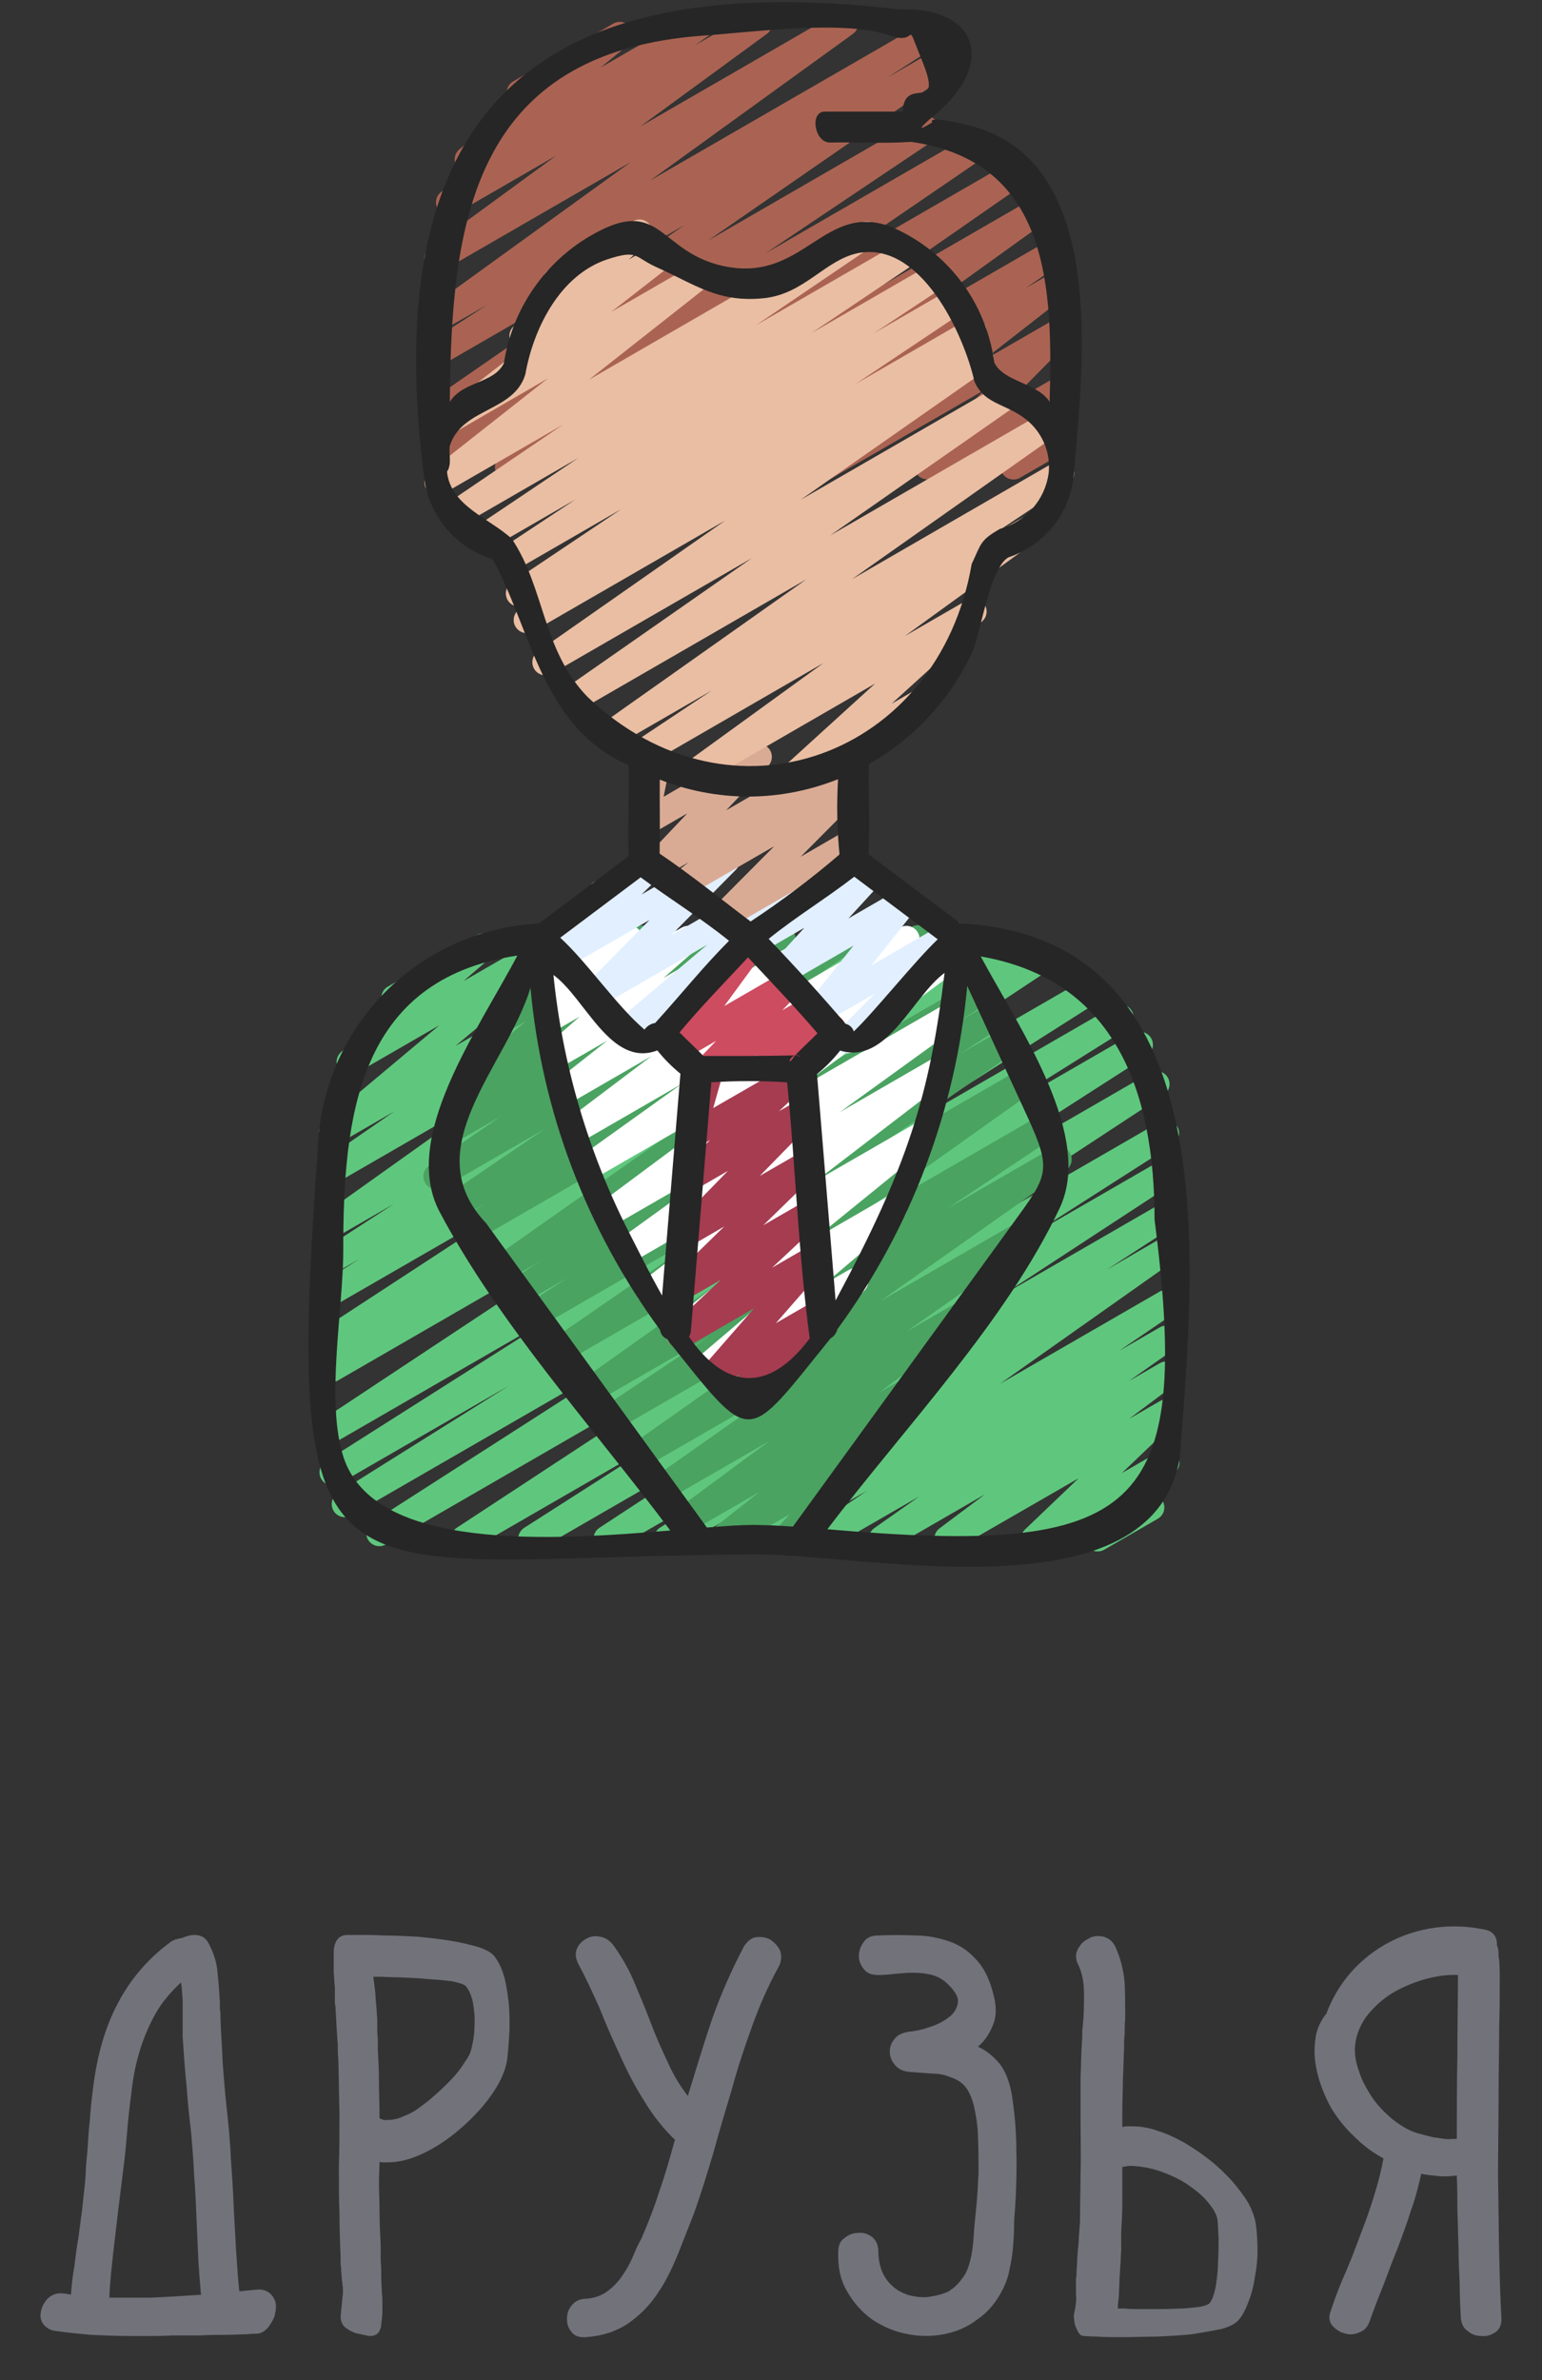 <svg width="35" height="54" viewBox="0 0 35 54" fill="none" xmlns="http://www.w3.org/2000/svg">
<rect x="0" y="0" width="35" height="54" fill="#333333" stroke="none"/>
<path d="M5.836 51.947C5.966 51.934 6.057 51.973 6.135 52.038C6.213 52.116 6.265 52.207 6.265 52.337C6.265 52.389 6.252 52.454 6.239 52.519C6.226 52.584 6.187 52.649 6.148 52.714C6.109 52.779 6.07 52.831 6.018 52.87C5.953 52.922 5.888 52.948 5.823 52.948C5.797 52.948 5.706 52.948 5.589 52.961C5.459 52.961 5.303 52.974 5.121 52.974C4.952 52.974 4.757 52.974 4.536 52.987C4.328 52.987 4.12 52.987 3.925 52.987C3.717 53 3.535 53 3.366 53C3.197 53 3.067 53 2.963 53C2.638 53 2.339 52.987 2.066 52.974C1.78 52.948 1.507 52.922 1.247 52.883C1.143 52.87 1.065 52.818 1 52.753C0.935 52.675 0.909 52.584 0.922 52.493C0.935 52.363 0.987 52.259 1.078 52.155C1.182 52.051 1.312 52.012 1.468 52.038C1.494 52.038 1.507 52.038 1.533 52.051C1.559 52.051 1.585 52.051 1.611 52.064C1.624 51.843 1.65 51.622 1.689 51.414C1.715 51.193 1.741 50.985 1.78 50.764C1.806 50.569 1.832 50.374 1.858 50.179C1.884 49.984 1.897 49.789 1.923 49.594C1.936 49.451 1.949 49.308 1.949 49.178C1.962 49.035 1.975 48.892 1.988 48.749C2.001 48.541 2.014 48.32 2.04 48.099C2.053 47.865 2.079 47.644 2.105 47.436C2.196 46.643 2.391 45.98 2.677 45.447C2.963 44.901 3.353 44.446 3.86 44.069C3.886 44.043 3.925 44.03 3.977 44.004C4.029 43.991 4.081 43.978 4.146 43.965C4.198 43.939 4.25 43.926 4.302 43.913C4.354 43.9 4.393 43.9 4.419 43.9C4.575 43.9 4.692 43.978 4.757 44.134C4.861 44.342 4.926 44.55 4.939 44.771C4.965 44.992 4.978 45.213 4.991 45.434C4.991 45.46 4.991 45.499 4.991 45.538C4.991 45.577 4.991 45.616 5.004 45.655V45.798C5.017 46.136 5.043 46.474 5.056 46.825C5.082 47.163 5.108 47.501 5.147 47.839C5.186 48.203 5.225 48.58 5.238 48.944C5.264 49.308 5.29 49.672 5.303 50.036C5.316 50.361 5.342 50.686 5.355 51.011C5.381 51.336 5.394 51.661 5.433 51.986L5.836 51.947ZM2.573 51.089C2.534 51.44 2.495 51.778 2.482 52.129C2.781 52.129 3.093 52.129 3.431 52.129C3.756 52.116 4.146 52.09 4.562 52.064C4.536 51.765 4.51 51.466 4.497 51.167C4.484 50.868 4.471 50.582 4.458 50.283C4.445 49.971 4.432 49.672 4.406 49.347C4.393 49.035 4.367 48.723 4.341 48.411C4.302 48.086 4.263 47.735 4.237 47.358C4.198 46.981 4.172 46.604 4.146 46.214V45.785C4.146 45.655 4.146 45.525 4.146 45.382C4.133 45.239 4.133 45.109 4.107 44.979C3.886 45.187 3.691 45.408 3.548 45.655C3.405 45.902 3.288 46.175 3.197 46.448C3.106 46.734 3.041 47.02 3.002 47.319C2.963 47.631 2.924 47.93 2.898 48.229C2.872 48.541 2.846 48.853 2.807 49.152C2.768 49.464 2.729 49.776 2.69 50.088C2.651 50.413 2.612 50.751 2.573 51.089ZM10.851 44.173C11.046 44.238 11.163 44.303 11.228 44.394C11.319 44.511 11.384 44.654 11.436 44.823C11.488 44.992 11.514 45.187 11.54 45.382C11.566 45.59 11.566 45.811 11.566 46.032C11.553 46.266 11.54 46.487 11.514 46.708C11.488 46.929 11.384 47.189 11.202 47.462C11.02 47.735 10.799 47.982 10.526 48.229C10.266 48.463 9.98 48.671 9.668 48.827C9.356 48.983 9.07 49.061 8.797 49.061C8.771 49.061 8.732 49.061 8.706 49.061C8.68 49.061 8.641 49.061 8.615 49.048L8.602 49.477C8.602 49.724 8.615 49.958 8.615 50.205C8.615 50.452 8.628 50.699 8.641 50.933C8.641 51.05 8.641 51.18 8.641 51.297C8.654 51.427 8.654 51.544 8.654 51.674C8.654 51.804 8.667 51.921 8.667 52.012C8.68 52.103 8.68 52.181 8.68 52.246C8.68 52.311 8.68 52.376 8.68 52.454C8.68 52.519 8.667 52.61 8.654 52.727C8.654 52.805 8.628 52.87 8.589 52.922C8.55 52.974 8.485 53 8.394 53C8.368 53 8.316 52.987 8.251 52.974C8.199 52.961 8.134 52.948 8.069 52.935C8.017 52.909 7.965 52.896 7.913 52.857C7.861 52.831 7.822 52.792 7.796 52.766C7.744 52.688 7.731 52.623 7.731 52.545C7.744 52.467 7.744 52.376 7.757 52.298C7.77 52.181 7.77 52.103 7.783 52.051C7.783 51.999 7.783 51.96 7.783 51.921C7.783 51.882 7.77 51.843 7.77 51.791C7.757 51.739 7.757 51.648 7.744 51.531C7.744 51.479 7.744 51.427 7.731 51.375C7.731 51.323 7.731 51.271 7.731 51.219C7.718 50.881 7.705 50.556 7.705 50.218C7.692 49.893 7.692 49.581 7.692 49.269V49.152C7.705 48.749 7.705 48.346 7.705 47.943C7.692 47.527 7.692 47.124 7.679 46.721C7.666 46.604 7.666 46.474 7.666 46.37C7.653 46.253 7.653 46.136 7.64 46.006L7.614 45.525C7.614 45.499 7.601 45.473 7.601 45.447C7.601 45.421 7.601 45.395 7.601 45.369C7.601 45.304 7.601 45.213 7.601 45.096C7.588 44.992 7.588 44.875 7.575 44.758C7.575 44.654 7.575 44.537 7.575 44.446C7.575 44.355 7.575 44.277 7.575 44.238C7.601 44.017 7.705 43.9 7.887 43.9C7.913 43.9 8.004 43.9 8.16 43.9C8.316 43.9 8.498 43.9 8.719 43.913C8.953 43.913 9.2 43.926 9.46 43.939C9.733 43.965 9.98 43.991 10.214 44.03C10.461 44.069 10.669 44.121 10.851 44.173ZM10.565 46.76C10.643 46.656 10.682 46.565 10.695 46.5C10.721 46.396 10.747 46.279 10.76 46.149C10.773 46.019 10.773 45.876 10.773 45.746C10.76 45.616 10.747 45.486 10.721 45.369C10.682 45.239 10.643 45.148 10.578 45.07C10.539 45.018 10.435 44.992 10.266 44.953C10.097 44.927 9.902 44.914 9.694 44.901C9.473 44.875 9.265 44.875 9.07 44.862C8.862 44.862 8.706 44.849 8.602 44.849H8.472C8.485 44.94 8.498 45.031 8.511 45.135C8.524 45.252 8.524 45.356 8.537 45.46C8.55 45.577 8.55 45.681 8.563 45.798C8.563 45.902 8.563 45.993 8.563 46.071C8.563 46.149 8.576 46.214 8.576 46.292C8.576 46.37 8.576 46.435 8.576 46.5C8.589 46.734 8.602 46.968 8.602 47.228C8.602 47.488 8.615 47.761 8.615 48.06C8.641 48.073 8.68 48.086 8.706 48.099C8.732 48.099 8.758 48.099 8.784 48.099C8.914 48.099 9.044 48.073 9.174 48.008C9.317 47.956 9.447 47.878 9.577 47.774C9.707 47.683 9.837 47.566 9.967 47.449C10.097 47.332 10.214 47.215 10.318 47.098C10.422 46.981 10.5 46.864 10.565 46.76ZM16.158 45.824C16.353 45.265 16.6 44.706 16.886 44.16C16.964 44.043 17.055 43.965 17.159 43.952C17.276 43.939 17.38 43.952 17.484 44.004C17.575 44.069 17.653 44.147 17.705 44.251C17.744 44.368 17.744 44.485 17.679 44.615C17.432 45.057 17.237 45.512 17.068 45.98C16.899 46.448 16.743 46.916 16.613 47.397C16.47 47.878 16.327 48.346 16.197 48.827C16.054 49.308 15.911 49.776 15.742 50.244C15.625 50.543 15.508 50.842 15.378 51.167C15.248 51.479 15.105 51.778 14.923 52.038C14.741 52.311 14.52 52.532 14.26 52.714C13.987 52.896 13.675 53 13.298 53.026C13.155 53.039 13.038 53 12.973 52.909C12.895 52.818 12.869 52.727 12.869 52.61C12.869 52.506 12.895 52.402 12.973 52.311C13.038 52.22 13.155 52.155 13.298 52.155C13.48 52.142 13.636 52.09 13.766 51.999C13.896 51.908 14.013 51.791 14.104 51.661C14.208 51.518 14.286 51.375 14.351 51.232C14.416 51.076 14.481 50.92 14.559 50.79C14.715 50.426 14.858 50.062 14.975 49.685C15.105 49.321 15.209 48.944 15.313 48.567C15.326 48.554 15.326 48.554 15.326 48.554C15.053 48.294 14.819 47.995 14.624 47.67C14.416 47.345 14.234 46.994 14.078 46.643C13.909 46.279 13.753 45.928 13.61 45.564C13.454 45.213 13.298 44.875 13.129 44.563C13.064 44.433 13.051 44.329 13.09 44.225C13.129 44.121 13.207 44.043 13.298 43.991C13.389 43.939 13.493 43.913 13.61 43.939C13.727 43.952 13.831 44.017 13.922 44.134C14.091 44.368 14.247 44.628 14.377 44.927C14.507 45.239 14.637 45.538 14.754 45.85C14.871 46.162 15.001 46.461 15.144 46.76C15.274 47.059 15.43 47.319 15.612 47.553C15.794 46.968 15.963 46.396 16.158 45.824ZM22.692 46.825C22.822 46.994 22.913 47.228 22.965 47.514C23.03 47.943 23.069 48.359 23.069 48.788C23.082 49.204 23.069 49.633 23.043 50.062C23.03 50.205 23.017 50.361 23.017 50.517C23.017 50.686 23.004 50.842 22.991 51.011C22.978 51.167 22.952 51.323 22.913 51.492C22.887 51.648 22.835 51.791 22.77 51.921C22.627 52.22 22.432 52.454 22.185 52.623C21.951 52.805 21.691 52.909 21.418 52.961C21.132 53.013 20.846 53.013 20.56 52.948C20.287 52.896 20.027 52.779 19.793 52.623C19.559 52.454 19.377 52.246 19.234 51.999C19.078 51.739 19.013 51.44 19.026 51.102C19.026 50.959 19.065 50.842 19.169 50.777C19.26 50.699 19.377 50.66 19.481 50.66C19.598 50.647 19.702 50.686 19.793 50.751C19.884 50.829 19.936 50.933 19.936 51.076C19.936 51.232 19.962 51.375 20.014 51.518C20.066 51.648 20.144 51.765 20.248 51.856C20.339 51.947 20.456 52.012 20.599 52.064C20.729 52.103 20.885 52.129 21.054 52.116C21.236 52.09 21.405 52.051 21.535 51.986C21.652 51.908 21.756 51.817 21.834 51.7C21.925 51.596 21.977 51.453 22.016 51.31C22.055 51.167 22.081 50.998 22.094 50.816C22.107 50.582 22.133 50.335 22.159 50.075C22.185 49.815 22.198 49.555 22.211 49.295C22.211 49.035 22.211 48.775 22.198 48.515C22.198 48.268 22.159 48.021 22.107 47.787C22.055 47.579 21.99 47.436 21.899 47.332C21.808 47.228 21.691 47.163 21.561 47.124C21.444 47.072 21.301 47.046 21.145 47.046C20.976 47.033 20.82 47.02 20.638 47.007C20.495 46.994 20.391 46.942 20.313 46.851C20.235 46.76 20.196 46.656 20.196 46.552C20.196 46.448 20.222 46.357 20.3 46.266C20.365 46.175 20.469 46.123 20.625 46.097C20.755 46.084 20.911 46.058 21.093 45.993C21.262 45.941 21.418 45.863 21.548 45.759C21.665 45.668 21.73 45.551 21.743 45.421C21.756 45.291 21.652 45.135 21.444 44.953C21.34 44.875 21.236 44.823 21.106 44.797C20.989 44.771 20.859 44.758 20.716 44.758C20.586 44.758 20.456 44.771 20.313 44.784C20.183 44.797 20.053 44.81 19.936 44.81C19.793 44.81 19.676 44.771 19.611 44.68C19.533 44.589 19.494 44.485 19.494 44.381C19.494 44.264 19.533 44.16 19.598 44.069C19.663 43.965 19.78 43.913 19.923 43.913C20.222 43.9 20.508 43.9 20.781 43.913C21.054 43.913 21.301 43.965 21.535 44.043C21.769 44.121 21.964 44.251 22.133 44.433C22.315 44.615 22.445 44.862 22.536 45.2C22.614 45.473 22.627 45.707 22.549 45.915C22.471 46.123 22.367 46.292 22.198 46.435C22.393 46.526 22.549 46.656 22.692 46.825ZM28.335 49.984C28.426 50.153 28.478 50.309 28.504 50.452C28.53 50.647 28.543 50.855 28.543 51.076C28.543 51.284 28.517 51.492 28.478 51.687C28.452 51.882 28.4 52.064 28.335 52.233C28.27 52.402 28.205 52.532 28.114 52.636C28.036 52.727 27.906 52.792 27.711 52.844C27.516 52.883 27.295 52.922 27.048 52.961C26.801 52.987 26.541 53 26.268 53.013C25.995 53.013 25.735 53.026 25.501 53.026C25.267 53.026 25.059 53.026 24.903 53.013C24.734 53.013 24.643 53 24.617 53C24.565 53 24.526 52.987 24.5 52.948C24.461 52.909 24.448 52.857 24.422 52.805C24.396 52.753 24.383 52.688 24.383 52.636C24.37 52.571 24.37 52.519 24.383 52.48C24.422 52.311 24.435 52.168 24.422 52.051C24.422 51.934 24.422 51.817 24.422 51.687C24.435 51.661 24.435 51.609 24.435 51.544C24.435 51.466 24.448 51.388 24.448 51.323C24.448 51.245 24.461 51.167 24.461 51.089C24.474 50.972 24.487 50.868 24.487 50.751C24.5 50.647 24.5 50.53 24.513 50.426C24.513 50.036 24.526 49.659 24.526 49.282C24.539 48.905 24.526 48.528 24.526 48.151V48.06C24.526 47.761 24.526 47.462 24.526 47.15C24.539 46.851 24.539 46.539 24.565 46.214C24.565 46.175 24.565 46.123 24.565 46.071C24.565 46.032 24.578 45.98 24.578 45.941C24.604 45.707 24.604 45.473 24.604 45.226C24.604 44.979 24.565 44.771 24.474 44.576C24.435 44.511 24.422 44.433 24.422 44.355C24.435 44.277 24.461 44.212 24.513 44.147C24.552 44.082 24.617 44.03 24.695 43.991C24.773 43.939 24.851 43.926 24.929 43.926C25.098 43.926 25.228 44.004 25.306 44.147C25.436 44.42 25.501 44.706 25.527 44.979C25.54 45.265 25.54 45.538 25.54 45.811C25.527 45.928 25.527 46.032 25.527 46.149C25.514 46.266 25.514 46.383 25.514 46.5C25.501 46.721 25.501 46.942 25.488 47.163C25.488 47.397 25.475 47.631 25.475 47.852V48.255C25.514 48.255 25.54 48.242 25.579 48.242C25.605 48.242 25.644 48.242 25.683 48.242C25.865 48.242 26.073 48.268 26.281 48.346C26.489 48.411 26.684 48.502 26.892 48.619C27.087 48.736 27.282 48.866 27.477 49.022C27.659 49.165 27.828 49.334 27.971 49.49C28.114 49.659 28.244 49.828 28.335 49.984ZM25.397 52.077C25.384 52.194 25.371 52.298 25.371 52.376C25.371 52.376 25.423 52.376 25.527 52.376C25.618 52.389 25.748 52.389 25.891 52.389C26.034 52.389 26.19 52.389 26.372 52.389C26.541 52.389 26.697 52.376 26.853 52.376C27.009 52.363 27.139 52.35 27.243 52.337C27.36 52.311 27.425 52.285 27.451 52.259C27.516 52.181 27.555 52.064 27.594 51.882C27.62 51.713 27.646 51.518 27.646 51.323C27.659 51.128 27.659 50.946 27.659 50.764C27.646 50.582 27.646 50.452 27.633 50.361C27.62 50.27 27.568 50.153 27.464 50.023C27.36 49.88 27.217 49.75 27.035 49.62C26.866 49.49 26.658 49.386 26.424 49.295C26.19 49.204 25.943 49.152 25.67 49.139C25.605 49.139 25.54 49.152 25.475 49.165C25.475 49.451 25.475 49.711 25.475 49.945C25.475 50.179 25.462 50.413 25.449 50.634C25.449 50.699 25.449 50.764 25.449 50.829C25.449 50.894 25.449 50.959 25.449 51.037C25.449 51.102 25.436 51.206 25.436 51.323C25.423 51.44 25.423 51.57 25.41 51.7C25.41 51.83 25.397 51.96 25.397 52.077ZM29.907 47.059C29.842 46.799 29.816 46.539 29.855 46.279C29.868 46.097 29.946 45.902 30.076 45.72C30.089 45.72 30.089 45.707 30.102 45.694C30.635 44.251 32.156 43.445 33.716 43.783C33.911 43.822 33.989 43.978 33.976 44.134C34.002 44.186 34.015 44.251 34.015 44.329V44.407C34.028 44.42 34.041 44.576 34.041 44.875C34.041 45.174 34.041 45.551 34.028 46.019C34.028 46.487 34.015 47.007 34.015 47.592C34.015 48.177 34.002 48.775 34.002 49.386C34.015 49.984 34.015 50.569 34.028 51.128C34.041 51.687 34.054 52.181 34.08 52.61C34.08 52.74 34.041 52.844 33.95 52.909C33.846 52.974 33.755 53.013 33.638 53C33.521 53 33.417 52.974 33.326 52.896C33.222 52.831 33.17 52.727 33.157 52.584C33.144 52.337 33.131 52.077 33.131 51.804C33.118 51.531 33.105 51.258 33.105 50.972C33.092 50.699 33.092 50.426 33.079 50.153C33.079 49.88 33.079 49.607 33.066 49.36C32.936 49.373 32.793 49.386 32.663 49.373C32.533 49.36 32.39 49.347 32.26 49.321C32.195 49.594 32.13 49.867 32.026 50.153C31.935 50.439 31.831 50.725 31.727 50.998C31.61 51.284 31.506 51.57 31.402 51.843C31.285 52.129 31.181 52.402 31.09 52.662C31.038 52.805 30.96 52.883 30.843 52.922C30.726 52.974 30.609 52.974 30.505 52.935C30.401 52.909 30.31 52.844 30.232 52.753C30.167 52.662 30.154 52.558 30.206 52.428C30.297 52.155 30.401 51.869 30.531 51.583C30.648 51.31 30.765 51.011 30.869 50.725C30.986 50.426 31.09 50.14 31.181 49.841C31.272 49.555 31.35 49.256 31.402 48.97C31.155 48.84 30.934 48.671 30.726 48.463C30.518 48.268 30.349 48.047 30.206 47.813C30.076 47.566 29.972 47.319 29.907 47.059ZM30.752 46.474C30.752 46.643 30.778 46.812 30.843 46.981C30.895 47.163 30.986 47.332 31.09 47.501C31.194 47.67 31.324 47.826 31.467 47.956C31.61 48.099 31.779 48.216 31.948 48.307C32.026 48.346 32.117 48.385 32.221 48.411C32.325 48.437 32.416 48.463 32.52 48.489C32.611 48.502 32.702 48.515 32.793 48.528C32.871 48.541 32.949 48.528 33.014 48.528H33.066C33.066 47.93 33.066 47.306 33.079 46.656C33.079 46.019 33.092 45.395 33.092 44.81C32.845 44.797 32.585 44.836 32.312 44.914C32.052 44.992 31.805 45.096 31.571 45.239C31.35 45.382 31.155 45.564 30.999 45.772C30.856 45.98 30.765 46.214 30.752 46.474Z" fill="#71727A"/>
<path d="M11.531 10.896C11.468 10.896 11.406 10.876 11.355 10.838C11.304 10.8 11.267 10.747 11.248 10.687C11.229 10.626 11.23 10.561 11.251 10.501C11.272 10.441 11.312 10.39 11.364 10.354L15.586 7.468L10.042 10.669C9.976 10.704 9.898 10.714 9.825 10.694C9.752 10.675 9.689 10.629 9.649 10.565C9.609 10.5 9.595 10.424 9.61 10.349C9.625 10.275 9.667 10.21 9.729 10.166L13.556 7.596L10.042 9.623C9.976 9.66 9.899 9.669 9.826 9.65C9.753 9.631 9.69 9.585 9.649 9.522C9.609 9.458 9.595 9.381 9.609 9.307C9.623 9.233 9.665 9.167 9.725 9.123L15.536 5.106L10.042 8.277C9.975 8.315 9.896 8.326 9.821 8.307C9.747 8.287 9.683 8.24 9.642 8.174C9.602 8.108 9.589 8.029 9.606 7.954C9.623 7.879 9.669 7.813 9.733 7.771L11.076 6.905L10.042 7.498C9.977 7.536 9.899 7.547 9.825 7.529C9.751 7.511 9.687 7.466 9.646 7.402C9.604 7.338 9.589 7.261 9.603 7.186C9.617 7.112 9.659 7.045 9.72 7.001L14.318 3.677L10.073 6.128C10.007 6.165 9.93 6.176 9.856 6.158C9.783 6.14 9.719 6.095 9.678 6.032C9.637 5.969 9.621 5.892 9.635 5.818C9.648 5.744 9.689 5.677 9.749 5.632L12.625 3.53L10.338 4.85C10.273 4.887 10.195 4.897 10.121 4.879C10.048 4.861 9.984 4.815 9.943 4.751C9.902 4.687 9.887 4.61 9.902 4.536C9.916 4.461 9.958 4.395 10.019 4.351L10.643 3.911C10.591 3.916 10.539 3.906 10.491 3.884C10.444 3.862 10.403 3.828 10.373 3.785C10.331 3.724 10.313 3.649 10.323 3.575C10.334 3.501 10.372 3.434 10.429 3.387L11.669 2.372C11.62 2.349 11.579 2.312 11.549 2.267C11.52 2.222 11.503 2.17 11.501 2.116C11.499 2.062 11.511 2.008 11.538 1.961C11.564 1.913 11.602 1.874 11.649 1.847L13.921 0.536C13.985 0.499 14.061 0.488 14.134 0.504C14.206 0.521 14.27 0.564 14.312 0.625C14.354 0.686 14.372 0.76 14.362 0.834C14.352 0.907 14.315 0.974 14.258 1.022L13.634 1.532L15.82 0.272C15.886 0.235 15.963 0.224 16.037 0.243C16.11 0.261 16.174 0.307 16.215 0.371C16.256 0.435 16.271 0.512 16.256 0.586C16.242 0.661 16.2 0.727 16.139 0.771L15.771 1.03L17.085 0.272C17.151 0.236 17.228 0.226 17.3 0.244C17.373 0.262 17.436 0.307 17.477 0.37C17.518 0.433 17.534 0.509 17.521 0.583C17.508 0.657 17.468 0.723 17.408 0.768L14.532 2.871L19.036 0.272C19.102 0.234 19.18 0.223 19.254 0.241C19.328 0.259 19.392 0.304 19.433 0.368C19.474 0.432 19.49 0.509 19.476 0.584C19.462 0.658 19.42 0.725 19.359 0.769L14.762 4.093L21.175 0.391C21.242 0.353 21.321 0.343 21.395 0.363C21.469 0.382 21.533 0.429 21.573 0.495C21.613 0.56 21.627 0.638 21.61 0.713C21.594 0.788 21.549 0.854 21.485 0.896L20.139 1.762L21.561 0.942C21.627 0.905 21.705 0.894 21.779 0.913C21.853 0.931 21.917 0.978 21.957 1.042C21.998 1.106 22.012 1.184 21.998 1.258C21.983 1.333 21.94 1.399 21.878 1.443L16.067 5.461L20.884 2.679C20.951 2.642 21.029 2.632 21.103 2.651C21.177 2.67 21.241 2.717 21.281 2.781C21.321 2.846 21.335 2.924 21.32 2.999C21.304 3.073 21.26 3.139 21.197 3.183L17.373 5.749L22.052 3.048C22.118 3.009 22.197 2.998 22.271 3.016C22.346 3.035 22.411 3.081 22.452 3.147C22.493 3.212 22.507 3.29 22.491 3.365C22.475 3.441 22.431 3.507 22.367 3.55L18.145 6.436L22.914 3.683C22.98 3.647 23.057 3.638 23.13 3.657C23.203 3.675 23.265 3.721 23.306 3.785C23.346 3.848 23.361 3.924 23.347 3.998C23.333 4.072 23.292 4.138 23.231 4.183L19.482 6.788L23.507 4.465C23.573 4.426 23.651 4.415 23.725 4.433C23.799 4.451 23.863 4.496 23.905 4.56C23.946 4.624 23.961 4.702 23.947 4.777C23.933 4.852 23.89 4.918 23.828 4.963L20.486 7.366L23.869 5.414C23.936 5.378 24.013 5.368 24.087 5.387C24.16 5.406 24.223 5.452 24.264 5.516C24.304 5.58 24.318 5.657 24.304 5.731C24.289 5.805 24.247 5.871 24.186 5.915L23.278 6.538L23.955 6.148C24.02 6.111 24.096 6.1 24.169 6.118C24.242 6.135 24.306 6.179 24.348 6.241C24.389 6.303 24.406 6.378 24.395 6.452C24.383 6.526 24.344 6.593 24.285 6.639L22.291 8.194L23.961 7.23C24.023 7.197 24.096 7.187 24.164 7.202C24.233 7.216 24.295 7.255 24.338 7.311C24.38 7.367 24.402 7.437 24.398 7.507C24.395 7.578 24.366 7.644 24.317 7.696L22.805 9.225L23.964 8.556C24.021 8.523 24.088 8.509 24.154 8.519C24.22 8.528 24.281 8.559 24.327 8.607C24.373 8.655 24.402 8.717 24.409 8.783C24.415 8.849 24.399 8.916 24.364 8.972L23.889 9.73L23.969 9.685C24.003 9.663 24.041 9.649 24.08 9.642C24.12 9.636 24.16 9.637 24.199 9.647C24.238 9.656 24.274 9.674 24.306 9.698C24.338 9.722 24.365 9.752 24.385 9.786C24.405 9.821 24.418 9.859 24.423 9.899C24.428 9.939 24.424 9.979 24.413 10.018C24.402 10.056 24.383 10.092 24.358 10.123C24.333 10.154 24.301 10.179 24.266 10.198L23.153 10.839C23.096 10.873 23.029 10.886 22.963 10.877C22.897 10.868 22.836 10.837 22.79 10.789C22.744 10.741 22.715 10.679 22.708 10.613C22.701 10.547 22.717 10.48 22.753 10.424L23.228 9.665L21.19 10.841C21.128 10.874 21.056 10.884 20.987 10.869C20.918 10.855 20.857 10.816 20.814 10.76C20.771 10.704 20.75 10.634 20.753 10.564C20.757 10.493 20.786 10.427 20.834 10.375L22.346 8.847L18.887 10.844C18.822 10.881 18.745 10.893 18.672 10.876C18.599 10.859 18.535 10.815 18.493 10.753C18.451 10.691 18.434 10.614 18.446 10.54C18.457 10.466 18.497 10.399 18.556 10.353L20.551 8.797L16.998 10.847C16.932 10.885 16.853 10.896 16.779 10.877C16.705 10.859 16.641 10.813 16.6 10.748C16.559 10.683 16.545 10.605 16.56 10.53C16.576 10.455 16.619 10.389 16.682 10.346L17.592 9.724L15.643 10.851C15.577 10.89 15.499 10.901 15.425 10.883C15.35 10.865 15.286 10.82 15.245 10.756C15.203 10.692 15.188 10.614 15.202 10.539C15.217 10.464 15.259 10.398 15.321 10.353L18.66 7.947L13.628 10.851C13.562 10.888 13.484 10.899 13.411 10.88C13.337 10.861 13.274 10.815 13.233 10.751C13.192 10.687 13.178 10.61 13.192 10.536C13.207 10.461 13.249 10.395 13.311 10.351L17.06 7.746L11.678 10.854C11.633 10.88 11.583 10.895 11.531 10.896Z" fill="#AA6352"/>
<path d="M12.057 35.212C11.993 35.212 11.931 35.191 11.879 35.153C11.828 35.114 11.79 35.06 11.772 34.999C11.754 34.937 11.757 34.871 11.779 34.811C11.802 34.751 11.843 34.7 11.897 34.665L15.146 32.588L10.674 35.17C10.607 35.208 10.528 35.218 10.454 35.199C10.38 35.18 10.317 35.133 10.277 35.068C10.236 35.002 10.223 34.924 10.239 34.849C10.255 34.775 10.299 34.709 10.362 34.666L17.388 30.056L8.76 35.039C8.693 35.079 8.613 35.09 8.537 35.071C8.462 35.052 8.397 35.004 8.356 34.938C8.316 34.871 8.303 34.791 8.321 34.716C8.338 34.64 8.385 34.574 8.451 34.532L15.056 30.295L7.968 34.386C7.901 34.423 7.822 34.432 7.749 34.412C7.675 34.392 7.612 34.344 7.572 34.279C7.533 34.213 7.52 34.135 7.537 34.06C7.554 33.986 7.599 33.921 7.662 33.878L11.551 31.439L7.688 33.669C7.621 33.704 7.543 33.713 7.47 33.693C7.397 33.672 7.335 33.625 7.295 33.56C7.256 33.495 7.243 33.418 7.259 33.344C7.275 33.27 7.319 33.205 7.381 33.162L12.717 29.776L7.668 32.69C7.601 32.728 7.522 32.739 7.447 32.721C7.372 32.702 7.308 32.655 7.267 32.589C7.226 32.523 7.213 32.444 7.23 32.369C7.246 32.294 7.292 32.228 7.356 32.185L15.437 26.836L7.668 31.322C7.601 31.358 7.523 31.366 7.449 31.346C7.376 31.326 7.313 31.278 7.274 31.212C7.235 31.147 7.222 31.069 7.239 30.995C7.256 30.92 7.3 30.855 7.364 30.813L7.601 30.666C7.533 30.685 7.46 30.679 7.396 30.649C7.332 30.619 7.281 30.567 7.251 30.502C7.222 30.438 7.217 30.365 7.237 30.297C7.256 30.229 7.3 30.17 7.359 30.132L12.267 26.927L7.668 29.578C7.601 29.616 7.522 29.627 7.447 29.608C7.372 29.588 7.307 29.54 7.267 29.474C7.227 29.408 7.214 29.328 7.232 29.253C7.249 29.178 7.296 29.112 7.361 29.07L8.172 28.555L7.668 28.846C7.601 28.882 7.523 28.891 7.45 28.871C7.376 28.852 7.313 28.804 7.274 28.739C7.234 28.675 7.221 28.597 7.237 28.523C7.252 28.448 7.296 28.383 7.359 28.34L8.94 27.315L7.668 28.048C7.602 28.085 7.525 28.095 7.452 28.076C7.379 28.058 7.316 28.013 7.275 27.949C7.234 27.886 7.219 27.81 7.233 27.735C7.246 27.662 7.287 27.595 7.348 27.55L11.384 24.676L7.668 26.822C7.602 26.859 7.524 26.87 7.45 26.851C7.376 26.832 7.312 26.786 7.272 26.722C7.231 26.657 7.216 26.58 7.231 26.505C7.246 26.431 7.289 26.364 7.351 26.321L8.95 25.216L7.684 25.947C7.619 25.983 7.544 25.995 7.472 25.979C7.4 25.963 7.336 25.92 7.294 25.86C7.251 25.799 7.233 25.725 7.242 25.651C7.251 25.578 7.288 25.511 7.344 25.463L9.973 23.261L8.085 24.351C8.021 24.388 7.945 24.399 7.873 24.384C7.801 24.368 7.737 24.326 7.695 24.265C7.652 24.205 7.633 24.131 7.642 24.058C7.651 23.985 7.687 23.917 7.743 23.869L8.844 22.919C8.781 22.895 8.728 22.85 8.694 22.791C8.655 22.723 8.644 22.642 8.665 22.566C8.685 22.49 8.734 22.425 8.802 22.386L10.828 21.216C10.892 21.18 10.967 21.169 11.039 21.185C11.111 21.201 11.174 21.243 11.216 21.303C11.259 21.363 11.277 21.436 11.269 21.509C11.261 21.582 11.225 21.649 11.17 21.698L10.517 22.261L12.628 21.045C12.692 21.009 12.767 20.998 12.839 21.014C12.911 21.031 12.974 21.073 13.016 21.133C13.058 21.194 13.077 21.267 13.068 21.341C13.058 21.414 13.022 21.481 12.966 21.529L10.338 23.731L14.991 21.045C15.057 21.009 15.135 20.999 15.208 21.018C15.28 21.037 15.344 21.083 15.384 21.147C15.424 21.21 15.439 21.287 15.425 21.361C15.411 21.435 15.369 21.501 15.308 21.545L13.711 22.647L16.491 21.045C16.557 21.007 16.635 20.996 16.709 21.015C16.782 21.033 16.846 21.078 16.887 21.142C16.929 21.206 16.944 21.283 16.929 21.358C16.915 21.433 16.873 21.499 16.811 21.544L12.775 24.417L18.616 21.045C18.683 21.009 18.761 20.999 18.835 21.019C18.908 21.039 18.971 21.086 19.011 21.151C19.051 21.216 19.064 21.294 19.048 21.368C19.032 21.442 18.988 21.508 18.925 21.551L17.347 22.574L19.996 21.045C20.063 21.009 20.142 21 20.215 21.019C20.289 21.039 20.352 21.087 20.391 21.152C20.431 21.217 20.444 21.295 20.427 21.369C20.411 21.444 20.367 21.509 20.303 21.552L19.49 22.068L21.264 21.045C21.331 21.007 21.41 20.996 21.484 21.015C21.559 21.035 21.623 21.082 21.663 21.147C21.703 21.213 21.717 21.291 21.7 21.366C21.684 21.442 21.639 21.507 21.575 21.55L16.671 24.755L22.819 21.205C22.887 21.167 22.966 21.157 23.041 21.177C23.116 21.197 23.18 21.245 23.22 21.311C23.259 21.378 23.272 21.457 23.254 21.532C23.236 21.608 23.189 21.673 23.124 21.714L23.118 21.718L23.551 21.469C23.617 21.432 23.695 21.422 23.769 21.441C23.843 21.461 23.906 21.508 23.946 21.572C23.986 21.637 24 21.715 23.985 21.789C23.969 21.864 23.925 21.929 23.863 21.973L15.783 27.32L24.677 22.185C24.744 22.149 24.822 22.14 24.895 22.16C24.969 22.18 25.032 22.227 25.072 22.292C25.111 22.357 25.124 22.435 25.108 22.51C25.091 22.584 25.047 22.649 24.984 22.692L19.647 26.08L25.29 22.822C25.357 22.785 25.436 22.776 25.51 22.797C25.583 22.817 25.646 22.864 25.686 22.93C25.725 22.995 25.738 23.073 25.721 23.148C25.704 23.223 25.66 23.288 25.596 23.33L21.714 25.763L25.718 23.452C25.785 23.411 25.866 23.398 25.942 23.416C26.018 23.435 26.085 23.483 26.126 23.55C26.167 23.618 26.179 23.698 26.161 23.775C26.142 23.852 26.094 23.918 26.027 23.959L19.423 28.197L26.103 24.339C26.17 24.301 26.249 24.29 26.323 24.309C26.398 24.329 26.462 24.376 26.502 24.441C26.542 24.507 26.556 24.585 26.539 24.66C26.523 24.736 26.478 24.801 26.414 24.844L19.384 29.459L26.316 25.457C26.384 25.418 26.463 25.406 26.539 25.425C26.614 25.444 26.679 25.492 26.72 25.559C26.76 25.625 26.773 25.705 26.755 25.781C26.738 25.857 26.691 25.922 26.625 25.964L23.377 28.041L26.331 26.336C26.397 26.301 26.475 26.292 26.548 26.312C26.62 26.332 26.683 26.378 26.723 26.443C26.762 26.507 26.776 26.584 26.761 26.658C26.745 26.732 26.703 26.797 26.641 26.841L22.762 29.378L26.328 27.319C26.395 27.283 26.473 27.273 26.547 27.293C26.62 27.313 26.683 27.36 26.723 27.425C26.763 27.49 26.776 27.567 26.76 27.642C26.744 27.716 26.7 27.782 26.637 27.825L25.122 28.806L26.328 28.108C26.394 28.071 26.472 28.06 26.546 28.079C26.619 28.097 26.683 28.143 26.724 28.206C26.764 28.27 26.779 28.347 26.765 28.422C26.751 28.496 26.709 28.562 26.648 28.607L22.698 31.396L26.328 29.301C26.395 29.265 26.472 29.256 26.545 29.275C26.618 29.294 26.681 29.34 26.721 29.404C26.761 29.468 26.776 29.545 26.761 29.619C26.747 29.693 26.705 29.759 26.643 29.803L25.401 30.649L26.328 30.114C26.394 30.077 26.472 30.066 26.546 30.084C26.62 30.103 26.684 30.149 26.725 30.213C26.766 30.277 26.78 30.354 26.766 30.429C26.752 30.504 26.709 30.57 26.647 30.614L25.62 31.336L26.328 30.927C26.394 30.89 26.471 30.878 26.545 30.896C26.618 30.913 26.683 30.958 26.724 31.021C26.766 31.084 26.782 31.161 26.769 31.235C26.756 31.31 26.715 31.377 26.655 31.422L25.624 32.194L26.328 31.788C26.391 31.752 26.465 31.74 26.536 31.755C26.606 31.77 26.669 31.809 26.713 31.867C26.756 31.925 26.777 31.997 26.771 32.069C26.765 32.141 26.733 32.209 26.681 32.259L25.463 33.422L26.326 32.924C26.388 32.889 26.46 32.877 26.529 32.89C26.599 32.903 26.661 32.94 26.706 32.995C26.75 33.05 26.773 33.119 26.771 33.19C26.769 33.261 26.742 33.328 26.694 33.38L26.21 33.915C26.247 33.925 26.282 33.942 26.313 33.966C26.343 33.989 26.369 34.019 26.388 34.052C26.427 34.12 26.438 34.201 26.418 34.277C26.398 34.353 26.348 34.418 26.28 34.457L25.064 35.16C25.002 35.195 24.93 35.207 24.861 35.194C24.791 35.181 24.729 35.144 24.684 35.089C24.64 35.034 24.617 34.965 24.619 34.894C24.621 34.823 24.648 34.756 24.695 34.703L24.983 34.386L23.618 35.173C23.555 35.209 23.481 35.22 23.41 35.206C23.34 35.191 23.277 35.151 23.233 35.093C23.19 35.035 23.169 34.964 23.175 34.891C23.181 34.819 23.212 34.752 23.265 34.702L24.482 33.539L21.651 35.17C21.586 35.208 21.508 35.22 21.435 35.202C21.361 35.185 21.297 35.14 21.255 35.077C21.214 35.014 21.198 34.937 21.211 34.863C21.224 34.788 21.265 34.721 21.325 34.676L22.355 33.905L20.159 35.172C20.093 35.208 20.016 35.218 19.943 35.199C19.87 35.181 19.807 35.135 19.766 35.071C19.726 35.008 19.711 34.931 19.725 34.857C19.738 34.783 19.78 34.717 19.841 34.673L20.868 33.95L18.751 35.17C18.685 35.206 18.607 35.216 18.534 35.197C18.461 35.178 18.398 35.132 18.358 35.068C18.318 35.004 18.303 34.927 18.318 34.853C18.332 34.779 18.375 34.713 18.436 34.669L19.677 33.824L17.344 35.17C17.278 35.206 17.201 35.216 17.128 35.197C17.055 35.179 16.992 35.133 16.952 35.07C16.911 35.007 16.896 34.931 16.91 34.857C16.923 34.783 16.964 34.717 17.024 34.672L20.975 31.887L15.282 35.17C15.215 35.207 15.137 35.216 15.063 35.196C14.99 35.177 14.927 35.129 14.887 35.065C14.847 35 14.834 34.922 14.85 34.848C14.866 34.773 14.91 34.708 14.973 34.665L16.491 33.687L13.912 35.17C13.845 35.207 13.767 35.216 13.694 35.197C13.62 35.177 13.557 35.13 13.518 35.066C13.478 35.001 13.464 34.923 13.48 34.849C13.495 34.775 13.539 34.709 13.601 34.666L17.48 32.125L12.206 35.17C12.161 35.197 12.11 35.212 12.057 35.212Z" fill="#5FC77D"/>
<path d="M16.36 35.217C16.299 35.218 16.239 35.198 16.188 35.163C16.138 35.127 16.1 35.077 16.08 35.018C16.059 34.96 16.058 34.897 16.075 34.838C16.092 34.779 16.128 34.726 16.176 34.688L17.239 33.848L15.667 34.755C15.601 34.793 15.523 34.804 15.45 34.786C15.376 34.769 15.312 34.723 15.271 34.66C15.229 34.597 15.214 34.52 15.227 34.446C15.24 34.371 15.281 34.305 15.342 34.26L17.464 32.694L15.143 34.033C15.077 34.07 14.999 34.081 14.926 34.062C14.852 34.044 14.789 33.998 14.748 33.934C14.707 33.871 14.692 33.794 14.706 33.719C14.72 33.645 14.762 33.579 14.824 33.534L17.598 31.582L14.614 33.303C14.548 33.34 14.47 33.351 14.396 33.333C14.323 33.314 14.259 33.268 14.218 33.205C14.178 33.141 14.163 33.064 14.177 32.989C14.191 32.915 14.233 32.849 14.294 32.804L18.517 29.829L13.988 32.444C13.921 32.486 13.841 32.499 13.764 32.481C13.687 32.463 13.621 32.416 13.579 32.349C13.538 32.282 13.524 32.202 13.542 32.125C13.56 32.048 13.607 31.982 13.674 31.94L16.04 30.359L13.528 31.809C13.462 31.845 13.385 31.854 13.312 31.835C13.24 31.817 13.177 31.771 13.137 31.708C13.096 31.645 13.081 31.569 13.094 31.496C13.107 31.422 13.148 31.356 13.208 31.311L17.912 27.969L12.858 30.887C12.792 30.927 12.713 30.938 12.637 30.92C12.562 30.902 12.497 30.856 12.456 30.79C12.415 30.725 12.4 30.646 12.416 30.571C12.432 30.495 12.477 30.429 12.541 30.386L16.535 27.633L12.28 30.09C12.213 30.129 12.133 30.14 12.058 30.121C11.983 30.102 11.918 30.055 11.878 29.989C11.837 29.923 11.824 29.843 11.841 29.768C11.859 29.692 11.905 29.627 11.97 29.584L12.895 28.984L11.895 29.56C11.829 29.596 11.75 29.606 11.677 29.586C11.603 29.566 11.54 29.519 11.501 29.454C11.461 29.389 11.448 29.311 11.464 29.237C11.48 29.163 11.523 29.097 11.586 29.054L12.25 28.623L11.52 29.044C11.454 29.083 11.375 29.095 11.3 29.076C11.226 29.058 11.161 29.012 11.12 28.948C11.079 28.883 11.064 28.805 11.079 28.73C11.094 28.655 11.137 28.588 11.2 28.544L16.213 25.021L10.848 28.119C10.781 28.16 10.701 28.173 10.624 28.155C10.547 28.136 10.481 28.088 10.44 28.021C10.399 27.954 10.386 27.873 10.405 27.797C10.423 27.72 10.471 27.654 10.538 27.613L11.016 27.303L10.482 27.612C10.415 27.654 10.334 27.668 10.258 27.65C10.181 27.633 10.114 27.585 10.072 27.519C10.031 27.452 10.017 27.371 10.034 27.295C10.052 27.218 10.099 27.151 10.166 27.109L12.378 25.607L10.058 26.947C9.991 26.986 9.912 26.998 9.837 26.98C9.762 26.962 9.697 26.915 9.656 26.85C9.614 26.785 9.6 26.706 9.616 26.63C9.632 26.555 9.677 26.488 9.741 26.445L11.367 25.328L10.425 25.871C10.359 25.908 10.282 25.917 10.209 25.899C10.136 25.88 10.073 25.834 10.032 25.771C9.992 25.707 9.977 25.631 9.991 25.557C10.005 25.483 10.046 25.417 10.107 25.372L10.852 24.843C10.787 24.865 10.716 24.863 10.651 24.839C10.587 24.814 10.533 24.767 10.5 24.707C10.466 24.647 10.454 24.577 10.466 24.509C10.479 24.441 10.514 24.38 10.566 24.335L11.929 23.174L11.569 23.382C11.511 23.416 11.444 23.43 11.378 23.42C11.312 23.411 11.251 23.38 11.205 23.332C11.159 23.284 11.13 23.222 11.123 23.156C11.117 23.09 11.133 23.023 11.168 22.967L11.94 21.732C11.925 21.715 11.911 21.697 11.899 21.678C11.879 21.644 11.867 21.607 11.862 21.568C11.857 21.529 11.859 21.49 11.869 21.452C11.879 21.414 11.897 21.379 11.921 21.348C11.945 21.317 11.974 21.291 12.008 21.272L12.414 21.038C12.471 21.005 12.538 20.992 12.604 21.001C12.67 21.01 12.731 21.041 12.777 21.089C12.823 21.137 12.852 21.199 12.858 21.265C12.865 21.331 12.849 21.398 12.814 21.454L12.302 22.275L14.444 21.038C14.509 21.001 14.584 20.989 14.656 21.005C14.729 21.021 14.793 21.063 14.835 21.123C14.878 21.184 14.897 21.258 14.887 21.331C14.878 21.405 14.842 21.472 14.786 21.52L13.421 22.682L16.27 21.036C16.336 20.998 16.414 20.988 16.488 21.006C16.561 21.024 16.625 21.07 16.666 21.135C16.707 21.199 16.722 21.276 16.707 21.351C16.693 21.425 16.65 21.492 16.588 21.536L15.903 22.018L17.606 21.034C17.673 20.995 17.752 20.983 17.827 21.001C17.902 21.019 17.967 21.066 18.008 21.131C18.05 21.196 18.064 21.275 18.048 21.351C18.032 21.426 17.987 21.493 17.923 21.536L16.298 22.656L19.106 21.036C19.173 20.997 19.252 20.985 19.327 21.003C19.402 21.021 19.468 21.068 19.509 21.134C19.55 21.199 19.564 21.278 19.547 21.354C19.531 21.43 19.486 21.496 19.421 21.539L17.21 23.04L20.685 21.034C20.752 20.993 20.833 20.98 20.909 20.999C20.986 21.017 21.052 21.065 21.093 21.133C21.134 21.2 21.147 21.28 21.128 21.357C21.11 21.433 21.062 21.499 20.994 21.541L20.52 21.85L21.658 21.193C21.724 21.156 21.802 21.145 21.875 21.164C21.949 21.182 22.013 21.228 22.053 21.291C22.094 21.355 22.109 21.432 22.095 21.507C22.081 21.581 22.039 21.648 21.977 21.692L16.966 25.217L22.134 22.232C22.201 22.195 22.28 22.184 22.354 22.204C22.428 22.223 22.492 22.271 22.532 22.336C22.572 22.401 22.585 22.48 22.569 22.555C22.552 22.629 22.508 22.695 22.444 22.738L21.785 23.164L22.4 22.808C22.467 22.77 22.546 22.76 22.62 22.78C22.694 22.799 22.758 22.846 22.798 22.912C22.838 22.977 22.851 23.055 22.835 23.13C22.818 23.205 22.773 23.271 22.71 23.313L21.779 23.918L22.674 23.402C22.74 23.362 22.819 23.351 22.894 23.369C22.969 23.387 23.035 23.433 23.076 23.498C23.117 23.564 23.131 23.643 23.115 23.718C23.099 23.794 23.055 23.86 22.991 23.903L18.994 26.657L23.085 24.296C23.151 24.259 23.228 24.249 23.302 24.267C23.375 24.285 23.438 24.331 23.479 24.395C23.52 24.458 23.535 24.535 23.521 24.609C23.507 24.683 23.466 24.75 23.405 24.794L18.699 28.136L23.561 25.329C23.628 25.29 23.707 25.278 23.783 25.296C23.858 25.315 23.923 25.362 23.964 25.428C24.005 25.494 24.019 25.573 24.002 25.649C23.985 25.725 23.939 25.791 23.874 25.833L21.509 27.416L23.887 26.043C23.953 26.007 24.03 25.997 24.102 26.016C24.175 26.035 24.238 26.08 24.279 26.143C24.319 26.207 24.334 26.283 24.321 26.357C24.307 26.431 24.266 26.497 24.206 26.541L19.985 29.518L23.037 27.757C23.103 27.718 23.182 27.707 23.256 27.725C23.331 27.743 23.395 27.789 23.436 27.853C23.478 27.918 23.492 27.996 23.477 28.071C23.462 28.146 23.419 28.213 23.356 28.257L20.582 30.209L21.75 29.535C21.815 29.497 21.893 29.486 21.966 29.504C22.04 29.522 22.104 29.567 22.145 29.63C22.187 29.693 22.202 29.77 22.189 29.845C22.176 29.919 22.135 29.985 22.074 30.031L19.953 31.596L20.474 31.295C20.539 31.258 20.616 31.246 20.688 31.263C20.761 31.28 20.825 31.324 20.867 31.386C20.909 31.448 20.926 31.523 20.915 31.597C20.904 31.671 20.865 31.738 20.806 31.785L19.501 32.817C19.557 32.819 19.612 32.837 19.659 32.869C19.706 32.902 19.742 32.947 19.764 32.999C19.786 33.052 19.792 33.109 19.782 33.165C19.772 33.221 19.746 33.273 19.708 33.315L18.699 34.4V34.404C18.718 34.438 18.731 34.475 18.736 34.514C18.741 34.553 18.739 34.592 18.729 34.63C18.718 34.668 18.701 34.703 18.677 34.734C18.653 34.765 18.623 34.791 18.59 34.81L17.96 35.173C17.898 35.209 17.826 35.221 17.757 35.208C17.687 35.194 17.624 35.156 17.58 35.101C17.536 35.045 17.513 34.976 17.516 34.905C17.518 34.834 17.546 34.767 17.594 34.715L17.927 34.354L16.503 35.178C16.46 35.203 16.41 35.217 16.36 35.217Z" fill="#4AA361"/>
<path d="M16.861 32.11C16.802 32.111 16.745 32.094 16.696 32.063C16.647 32.031 16.609 31.986 16.586 31.932C16.562 31.879 16.555 31.82 16.565 31.762C16.575 31.705 16.602 31.652 16.642 31.609L17.846 30.316L16.197 31.266C16.133 31.302 16.058 31.314 15.986 31.297C15.914 31.281 15.851 31.239 15.808 31.179C15.766 31.119 15.747 31.045 15.756 30.972C15.765 30.899 15.801 30.831 15.857 30.783L17.608 29.294L15.543 30.486C15.478 30.525 15.401 30.538 15.328 30.522C15.254 30.506 15.189 30.462 15.146 30.4C15.103 30.338 15.086 30.262 15.097 30.187C15.108 30.113 15.148 30.045 15.207 29.999L17.836 27.87L14.89 29.571C14.825 29.607 14.749 29.617 14.677 29.599C14.604 29.582 14.541 29.538 14.5 29.476C14.459 29.414 14.442 29.339 14.454 29.265C14.465 29.192 14.504 29.125 14.562 29.079L17.535 26.8L14.34 28.645C14.274 28.683 14.196 28.694 14.123 28.676C14.049 28.658 13.985 28.613 13.943 28.549C13.902 28.485 13.887 28.408 13.901 28.333C13.914 28.259 13.956 28.192 14.018 28.148L16.694 26.213L13.922 27.811C13.857 27.848 13.779 27.859 13.706 27.841C13.633 27.824 13.569 27.779 13.527 27.716C13.486 27.653 13.47 27.576 13.483 27.502C13.496 27.428 13.537 27.361 13.597 27.316L17.43 24.467L13.477 26.749C13.411 26.786 13.334 26.797 13.26 26.779C13.187 26.761 13.123 26.715 13.082 26.652C13.041 26.588 13.025 26.511 13.039 26.437C13.053 26.362 13.095 26.296 13.156 26.251L15.478 24.589L13.186 25.912C13.12 25.95 13.043 25.962 12.969 25.945C12.895 25.928 12.83 25.883 12.788 25.82C12.746 25.757 12.73 25.68 12.743 25.605C12.756 25.53 12.797 25.463 12.858 25.418L14.785 23.963L12.935 25.032C12.87 25.068 12.793 25.079 12.721 25.062C12.649 25.045 12.585 25.001 12.543 24.939C12.502 24.878 12.485 24.803 12.496 24.729C12.507 24.655 12.545 24.589 12.603 24.542L13.787 23.608L12.743 24.209C12.679 24.247 12.604 24.259 12.532 24.243C12.459 24.228 12.396 24.186 12.353 24.126C12.31 24.066 12.29 23.992 12.299 23.919C12.308 23.845 12.343 23.778 12.399 23.729L13.156 23.066L12.593 23.39C12.531 23.426 12.458 23.437 12.388 23.422C12.318 23.408 12.255 23.369 12.212 23.312C12.168 23.255 12.147 23.184 12.152 23.112C12.156 23.041 12.187 22.974 12.237 22.923L12.462 22.7C12.416 22.718 12.366 22.725 12.316 22.719C12.266 22.713 12.219 22.695 12.178 22.666C12.132 22.633 12.096 22.588 12.075 22.535C12.054 22.483 12.049 22.425 12.059 22.37L12.178 21.75C12.11 21.727 12.053 21.68 12.017 21.618C11.978 21.549 11.967 21.469 11.988 21.393C12.008 21.317 12.058 21.252 12.126 21.213L12.418 21.044C12.467 21.016 12.523 21.002 12.58 21.005C12.637 21.008 12.691 21.027 12.738 21.059C12.784 21.092 12.82 21.138 12.841 21.19C12.862 21.243 12.868 21.301 12.857 21.357L12.764 21.844L14.149 21.045C14.212 21.01 14.285 20.998 14.355 21.013C14.425 21.027 14.488 21.067 14.531 21.124C14.575 21.181 14.596 21.252 14.591 21.323C14.586 21.394 14.556 21.462 14.506 21.513L14.288 21.728L15.475 21.045C15.539 21.009 15.614 20.997 15.685 21.013C15.757 21.028 15.82 21.07 15.863 21.13C15.906 21.189 15.925 21.262 15.917 21.335C15.909 21.408 15.874 21.476 15.819 21.524L15.061 22.188L17.039 21.045C17.104 21.008 17.181 20.996 17.254 21.013C17.326 21.03 17.39 21.074 17.432 21.136C17.474 21.198 17.491 21.273 17.48 21.347C17.469 21.421 17.43 21.488 17.372 21.535L16.185 22.471L18.654 21.046C18.719 21.008 18.797 20.996 18.871 21.013C18.945 21.03 19.009 21.075 19.051 21.138C19.093 21.201 19.109 21.278 19.096 21.353C19.083 21.428 19.042 21.494 18.981 21.54L17.058 22.991L20.429 21.044C20.495 21.007 20.572 20.996 20.646 21.015C20.72 21.033 20.783 21.078 20.824 21.142C20.865 21.206 20.881 21.282 20.867 21.357C20.853 21.431 20.811 21.498 20.75 21.542L18.426 23.204L21.568 21.394C21.634 21.356 21.712 21.344 21.785 21.361C21.859 21.379 21.924 21.424 21.965 21.487C22.007 21.551 22.023 21.628 22.01 21.702C21.997 21.777 21.955 21.844 21.894 21.889L18.062 24.738L21.416 22.801C21.482 22.765 21.559 22.754 21.632 22.772C21.705 22.791 21.769 22.836 21.81 22.899C21.851 22.962 21.866 23.038 21.853 23.112C21.84 23.186 21.799 23.253 21.739 23.298L19.064 25.232L21.187 24.006C21.253 23.971 21.329 23.96 21.401 23.978C21.473 23.995 21.537 24.04 21.578 24.102C21.619 24.163 21.636 24.239 21.624 24.312C21.613 24.386 21.574 24.452 21.516 24.499L18.541 26.779L20.786 25.484C20.85 25.447 20.926 25.435 20.999 25.452C21.072 25.468 21.135 25.512 21.178 25.573C21.22 25.634 21.238 25.709 21.227 25.783C21.216 25.857 21.179 25.924 21.121 25.971L18.496 28.102L20.144 27.147C20.208 27.111 20.283 27.1 20.355 27.116C20.427 27.132 20.491 27.174 20.533 27.234C20.576 27.294 20.594 27.368 20.585 27.441C20.576 27.515 20.54 27.582 20.485 27.63L18.73 29.121L19.261 28.815C19.322 28.779 19.395 28.766 19.465 28.779C19.535 28.792 19.599 28.83 19.643 28.886C19.688 28.942 19.71 29.012 19.707 29.083C19.704 29.155 19.676 29.223 19.627 29.274L17.806 31.233C17.812 31.241 17.818 31.25 17.823 31.259C17.862 31.327 17.872 31.408 17.852 31.483C17.832 31.559 17.782 31.624 17.714 31.663L17.007 32.072C16.963 32.098 16.912 32.111 16.861 32.11Z" fill="white"/>
<path d="M16.071 24.534C16.012 24.534 15.955 24.517 15.906 24.485C15.858 24.452 15.82 24.407 15.797 24.353C15.774 24.299 15.768 24.24 15.778 24.183C15.789 24.125 15.816 24.072 15.857 24.03L16.256 23.615L15.511 24.044C15.453 24.078 15.384 24.091 15.317 24.08C15.25 24.069 15.188 24.036 15.143 23.985C15.098 23.935 15.071 23.87 15.068 23.802C15.064 23.734 15.084 23.667 15.124 23.613L16.411 21.86C16.403 21.85 16.396 21.839 16.39 21.828C16.37 21.795 16.358 21.757 16.352 21.719C16.347 21.68 16.35 21.641 16.36 21.603C16.37 21.565 16.387 21.53 16.411 21.499C16.435 21.468 16.465 21.442 16.499 21.422L16.956 21.16C17.015 21.125 17.084 21.113 17.151 21.123C17.218 21.134 17.279 21.168 17.325 21.218C17.37 21.269 17.397 21.334 17.4 21.402C17.404 21.47 17.384 21.537 17.343 21.592L16.439 22.826L17.794 22.043C17.856 22.007 17.929 21.995 17.999 22.009C18.069 22.023 18.131 22.062 18.175 22.118C18.219 22.174 18.241 22.244 18.238 22.315C18.234 22.387 18.205 22.454 18.156 22.506L17.756 22.921L18.318 22.597C18.379 22.563 18.449 22.55 18.517 22.563C18.586 22.575 18.648 22.611 18.692 22.664C18.737 22.717 18.762 22.784 18.762 22.854C18.762 22.923 18.738 22.99 18.694 23.044L18.611 23.144L18.758 23.059C18.825 23.024 18.904 23.016 18.978 23.037C19.051 23.059 19.114 23.108 19.152 23.174C19.19 23.24 19.201 23.319 19.183 23.393C19.165 23.467 19.119 23.532 19.054 23.573L17.463 24.491C17.403 24.526 17.332 24.539 17.263 24.527C17.195 24.515 17.133 24.479 17.088 24.425C17.043 24.372 17.018 24.305 17.018 24.235C17.018 24.166 17.042 24.098 17.087 24.044L17.17 23.944L16.221 24.494C16.175 24.52 16.123 24.534 16.071 24.534Z" fill="#CD4C60"/>
<path d="M19.226 23.899C19.168 23.898 19.111 23.881 19.062 23.849C19.013 23.816 18.975 23.77 18.953 23.716C18.93 23.662 18.924 23.603 18.935 23.546C18.946 23.488 18.974 23.435 19.015 23.393L19.855 22.544L18.72 23.196C18.66 23.231 18.59 23.244 18.522 23.232C18.453 23.221 18.392 23.186 18.346 23.133C18.301 23.081 18.276 23.014 18.275 22.945C18.273 22.876 18.296 22.808 18.34 22.754L19.372 21.455L17.883 22.316C17.821 22.351 17.75 22.363 17.68 22.35C17.611 22.337 17.549 22.299 17.504 22.244C17.46 22.189 17.437 22.12 17.439 22.05C17.441 21.979 17.468 21.912 17.516 21.859L18.258 21.049L17.239 21.638C17.171 21.677 17.09 21.687 17.014 21.666C16.939 21.646 16.874 21.596 16.835 21.528C16.796 21.46 16.785 21.38 16.805 21.304C16.825 21.228 16.874 21.163 16.942 21.124L19.633 19.57C19.695 19.534 19.767 19.522 19.837 19.535C19.907 19.548 19.969 19.585 20.014 19.641C20.058 19.696 20.081 19.766 20.079 19.837C20.077 19.908 20.049 19.975 20.001 20.028L19.258 20.837L20.431 20.16C20.491 20.125 20.561 20.112 20.63 20.123C20.698 20.135 20.76 20.17 20.806 20.223C20.851 20.275 20.876 20.342 20.878 20.411C20.879 20.48 20.856 20.548 20.812 20.602L19.776 21.904L21.468 20.926C21.531 20.89 21.604 20.878 21.675 20.891C21.746 20.905 21.809 20.944 21.853 21.001C21.897 21.058 21.919 21.129 21.914 21.201C21.91 21.273 21.879 21.341 21.828 21.392L20.186 23.054C20.224 23.122 20.233 23.202 20.212 23.277C20.192 23.352 20.142 23.416 20.075 23.455L19.372 23.859C19.328 23.885 19.278 23.898 19.226 23.899Z" fill="#E1EFFF"/>
<path d="M14.228 23.664C14.167 23.664 14.107 23.645 14.058 23.611C14.008 23.576 13.97 23.526 13.949 23.469C13.928 23.412 13.925 23.35 13.941 23.291C13.956 23.233 13.99 23.18 14.036 23.141L16.054 21.433L13.625 22.835C13.563 22.871 13.49 22.883 13.419 22.869C13.349 22.855 13.286 22.816 13.242 22.76C13.198 22.703 13.176 22.632 13.18 22.56C13.185 22.489 13.215 22.421 13.265 22.37L14.743 20.873L12.818 21.984C12.755 22.02 12.681 22.033 12.611 22.018C12.54 22.004 12.477 21.964 12.433 21.907C12.389 21.849 12.368 21.778 12.373 21.706C12.379 21.634 12.41 21.566 12.461 21.516L13.482 20.517C13.438 20.49 13.402 20.453 13.378 20.408C13.353 20.363 13.34 20.312 13.341 20.261C13.341 20.209 13.355 20.159 13.381 20.114C13.407 20.07 13.444 20.033 13.489 20.008L14.779 19.264C14.842 19.228 14.915 19.216 14.986 19.231C15.057 19.245 15.12 19.285 15.164 19.342C15.207 19.399 15.229 19.471 15.223 19.543C15.218 19.615 15.187 19.683 15.135 19.733L14.561 20.295L16.345 19.264C16.408 19.228 16.481 19.216 16.552 19.229C16.622 19.243 16.686 19.282 16.73 19.339C16.774 19.396 16.796 19.467 16.791 19.539C16.787 19.611 16.756 19.679 16.706 19.73L15.23 21.223L18.634 19.259C18.698 19.223 18.773 19.211 18.846 19.227C18.918 19.243 18.981 19.286 19.024 19.346C19.066 19.406 19.084 19.48 19.075 19.554C19.066 19.627 19.03 19.694 18.974 19.742L16.139 22.139C16.168 22.162 16.192 22.19 16.21 22.222C16.249 22.29 16.26 22.371 16.24 22.447C16.219 22.523 16.17 22.588 16.102 22.627L14.376 23.623C14.331 23.65 14.28 23.664 14.228 23.664Z" fill="#E1EFFF"/>
<path d="M16.392 21.104C16.334 21.104 16.277 21.087 16.228 21.054C16.179 21.022 16.142 20.975 16.119 20.921C16.096 20.867 16.091 20.808 16.102 20.75C16.113 20.693 16.141 20.64 16.182 20.599L17.575 19.198L15.582 20.349C15.517 20.386 15.44 20.397 15.367 20.38C15.294 20.362 15.231 20.319 15.189 20.256C15.147 20.194 15.13 20.119 15.142 20.045C15.153 19.971 15.192 19.904 15.251 19.858L15.634 19.561L15.008 19.923C14.946 19.957 14.874 19.969 14.804 19.955C14.735 19.942 14.672 19.904 14.629 19.848C14.585 19.792 14.562 19.723 14.565 19.652C14.568 19.581 14.596 19.514 14.645 19.462L15.601 18.453L14.79 18.921C14.741 18.95 14.684 18.963 14.627 18.961C14.57 18.958 14.515 18.939 14.469 18.905C14.423 18.872 14.387 18.826 14.366 18.773C14.345 18.72 14.34 18.662 14.351 18.606L14.547 17.636C14.492 17.617 14.445 17.584 14.409 17.539C14.374 17.494 14.352 17.441 14.346 17.384C14.341 17.327 14.352 17.27 14.378 17.219C14.404 17.168 14.444 17.126 14.494 17.098L14.79 16.925C14.84 16.896 14.897 16.883 14.954 16.885C15.011 16.888 15.066 16.907 15.112 16.941C15.158 16.974 15.194 17.02 15.215 17.073C15.236 17.127 15.241 17.184 15.23 17.241L15.063 18.077L17.077 16.915C17.138 16.88 17.21 16.868 17.28 16.882C17.35 16.895 17.412 16.934 17.456 16.989C17.5 17.045 17.522 17.114 17.519 17.185C17.516 17.256 17.488 17.323 17.44 17.375L16.483 18.384L19.042 16.907C19.107 16.87 19.184 16.858 19.257 16.875C19.33 16.892 19.395 16.936 19.436 16.998C19.479 17.061 19.495 17.137 19.484 17.211C19.472 17.285 19.432 17.352 19.373 17.398L18.994 17.695L19.209 17.572C19.271 17.538 19.343 17.527 19.412 17.542C19.481 17.557 19.543 17.596 19.586 17.652C19.629 17.708 19.651 17.778 19.647 17.849C19.643 17.919 19.614 17.986 19.565 18.038L18.173 19.438L19.209 18.839C19.243 18.818 19.281 18.803 19.32 18.797C19.36 18.791 19.4 18.792 19.439 18.802C19.478 18.811 19.514 18.828 19.546 18.852C19.578 18.877 19.605 18.907 19.625 18.941C19.645 18.976 19.658 19.014 19.663 19.054C19.668 19.094 19.665 19.134 19.653 19.172C19.642 19.211 19.623 19.247 19.598 19.278C19.573 19.309 19.541 19.334 19.506 19.353L16.538 21.067C16.494 21.092 16.444 21.105 16.392 21.104Z" fill="#DAAB94"/>
<path d="M16.713 31.974C16.654 31.975 16.597 31.957 16.548 31.924C16.499 31.892 16.461 31.845 16.439 31.791C16.416 31.737 16.41 31.677 16.422 31.619C16.434 31.561 16.462 31.508 16.504 31.467L16.795 31.178L16.355 31.432C16.294 31.467 16.223 31.479 16.154 31.466C16.085 31.454 16.022 31.417 15.978 31.363C15.933 31.309 15.909 31.241 15.91 31.17C15.911 31.1 15.937 31.033 15.983 30.98L17.117 29.682L15.598 30.559C15.534 30.597 15.459 30.61 15.387 30.596C15.315 30.581 15.251 30.541 15.207 30.481C15.163 30.422 15.143 30.349 15.15 30.275C15.157 30.202 15.191 30.134 15.246 30.085L16.361 29.037L15.565 29.497C15.502 29.534 15.428 29.546 15.357 29.532C15.286 29.518 15.223 29.478 15.179 29.42C15.135 29.363 15.114 29.291 15.119 29.218C15.125 29.146 15.157 29.078 15.209 29.028L16.44 27.826L15.668 28.274C15.606 28.309 15.534 28.321 15.464 28.307C15.394 28.294 15.331 28.255 15.287 28.199C15.243 28.143 15.221 28.073 15.225 28.001C15.228 27.93 15.257 27.863 15.307 27.811L16.523 26.565L15.772 26.999C15.709 27.038 15.633 27.051 15.561 27.037C15.488 27.023 15.424 26.982 15.38 26.922C15.335 26.863 15.315 26.789 15.323 26.715C15.33 26.642 15.365 26.574 15.42 26.524L16.12 25.865L15.852 26.019C15.801 26.048 15.742 26.061 15.684 26.057C15.625 26.053 15.569 26.032 15.522 25.996C15.476 25.96 15.441 25.91 15.422 25.854C15.404 25.798 15.402 25.738 15.418 25.681L15.691 24.715C15.641 24.692 15.598 24.657 15.568 24.611C15.537 24.566 15.519 24.514 15.516 24.459C15.513 24.404 15.525 24.35 15.552 24.302C15.578 24.254 15.617 24.214 15.664 24.186L15.979 24.005C16.03 23.975 16.089 23.962 16.148 23.966C16.207 23.97 16.263 23.991 16.31 24.027C16.356 24.064 16.391 24.113 16.41 24.169C16.428 24.225 16.43 24.285 16.414 24.342L16.188 25.14L18.028 24.079C18.091 24.041 18.167 24.027 18.239 24.041C18.312 24.055 18.377 24.096 18.421 24.156C18.465 24.215 18.485 24.289 18.477 24.363C18.47 24.436 18.435 24.505 18.38 24.554L17.68 25.213L18.102 24.97C18.164 24.934 18.237 24.922 18.308 24.936C18.378 24.949 18.441 24.988 18.485 25.045C18.529 25.101 18.551 25.172 18.547 25.243C18.543 25.315 18.513 25.383 18.463 25.434L17.245 26.68L18.199 26.13C18.262 26.093 18.335 26.081 18.407 26.095C18.478 26.11 18.541 26.149 18.585 26.207C18.629 26.265 18.65 26.337 18.645 26.409C18.639 26.481 18.607 26.549 18.555 26.6L17.325 27.799L18.292 27.241C18.355 27.203 18.43 27.19 18.503 27.205C18.575 27.219 18.639 27.26 18.683 27.319C18.727 27.379 18.747 27.452 18.74 27.525C18.733 27.599 18.698 27.667 18.643 27.716L17.526 28.761L18.374 28.27C18.435 28.235 18.506 28.223 18.575 28.236C18.644 28.248 18.706 28.285 18.751 28.339C18.796 28.394 18.82 28.462 18.819 28.532C18.817 28.602 18.792 28.67 18.745 28.723L17.61 30.021L18.478 29.52C18.54 29.485 18.613 29.474 18.683 29.489C18.753 29.503 18.815 29.542 18.858 29.599C18.901 29.656 18.923 29.726 18.918 29.797C18.914 29.869 18.884 29.936 18.834 29.987L18.161 30.66C18.208 30.684 18.248 30.721 18.276 30.766C18.304 30.811 18.319 30.863 18.32 30.916C18.321 30.97 18.308 31.022 18.282 31.068C18.256 31.115 18.218 31.153 18.172 31.18L16.862 31.934C16.817 31.96 16.765 31.974 16.713 31.974Z" fill="#A53C50"/>
<path d="M17.998 17.904C17.938 17.903 17.879 17.885 17.83 17.851C17.781 17.817 17.743 17.77 17.721 17.714C17.7 17.658 17.695 17.597 17.709 17.538C17.723 17.48 17.754 17.427 17.798 17.387L19.863 15.509L15.887 17.807C15.821 17.845 15.743 17.856 15.669 17.838C15.595 17.82 15.531 17.774 15.49 17.711C15.449 17.647 15.433 17.57 15.447 17.495C15.461 17.421 15.503 17.354 15.564 17.309L18.692 15.042L14.688 17.357C14.621 17.396 14.541 17.408 14.466 17.39C14.39 17.372 14.325 17.324 14.284 17.258C14.243 17.192 14.23 17.113 14.246 17.037C14.263 16.962 14.309 16.895 14.374 16.853L16.155 15.666L13.989 16.916C13.923 16.954 13.845 16.964 13.772 16.946C13.698 16.927 13.635 16.881 13.594 16.818C13.553 16.754 13.538 16.677 13.552 16.602C13.566 16.528 13.608 16.462 13.67 16.417L18.304 13.143L13.132 16.129C13.065 16.166 12.988 16.175 12.915 16.157C12.841 16.138 12.778 16.092 12.738 16.029C12.697 15.965 12.682 15.888 12.696 15.814C12.71 15.74 12.752 15.674 12.813 15.629L17.067 12.662L12.527 15.282C12.461 15.32 12.383 15.331 12.309 15.313C12.234 15.294 12.17 15.248 12.129 15.184C12.088 15.119 12.074 15.042 12.089 14.967C12.104 14.892 12.147 14.825 12.209 14.782L16.463 11.808L12.098 14.328C12.031 14.364 11.953 14.374 11.879 14.354C11.806 14.334 11.743 14.287 11.703 14.222C11.663 14.157 11.65 14.08 11.666 14.005C11.682 13.931 11.726 13.866 11.788 13.822L12.085 13.63L11.936 13.717C11.902 13.738 11.866 13.751 11.827 13.758C11.789 13.764 11.749 13.763 11.711 13.754C11.674 13.745 11.638 13.729 11.606 13.706C11.574 13.684 11.547 13.655 11.527 13.622C11.506 13.589 11.492 13.552 11.486 13.514C11.479 13.475 11.481 13.436 11.489 13.398C11.498 13.36 11.514 13.324 11.537 13.292C11.56 13.261 11.589 13.234 11.622 13.213L14.102 11.551L11.783 12.89C11.716 12.928 11.637 12.939 11.563 12.92C11.488 12.901 11.424 12.854 11.384 12.789C11.343 12.723 11.329 12.645 11.346 12.57C11.362 12.495 11.406 12.429 11.47 12.386L13.061 11.332L11.097 12.466C11.03 12.503 10.952 12.512 10.879 12.493C10.805 12.474 10.742 12.428 10.701 12.363C10.661 12.299 10.647 12.221 10.662 12.147C10.678 12.072 10.721 12.007 10.783 11.963L13.126 10.39L10.424 11.95C10.357 11.987 10.279 11.998 10.205 11.979C10.132 11.96 10.068 11.914 10.027 11.849C9.987 11.784 9.972 11.707 9.988 11.632C10.003 11.557 10.046 11.492 10.109 11.448L12.78 9.634L10.077 11.194C10.012 11.231 9.936 11.242 9.863 11.226C9.79 11.209 9.726 11.165 9.684 11.103C9.642 11.041 9.625 10.966 9.636 10.892C9.648 10.818 9.686 10.751 9.745 10.704L12.436 8.585L10.44 9.742C10.375 9.778 10.299 9.789 10.226 9.771C10.154 9.754 10.091 9.71 10.049 9.648C10.008 9.587 9.991 9.512 10.002 9.438C10.013 9.364 10.052 9.298 10.11 9.251L11.825 7.916C11.768 7.909 11.714 7.886 11.67 7.849C11.626 7.813 11.593 7.764 11.576 7.709C11.559 7.655 11.559 7.596 11.574 7.541C11.59 7.486 11.621 7.436 11.664 7.398L12.511 6.649C12.447 6.625 12.393 6.579 12.359 6.519C12.32 6.451 12.309 6.37 12.329 6.294C12.35 6.218 12.399 6.153 12.467 6.114L14.367 5.02C14.43 4.983 14.505 4.972 14.577 4.987C14.648 5.003 14.712 5.045 14.754 5.104C14.797 5.163 14.816 5.237 14.809 5.309C14.801 5.382 14.766 5.45 14.711 5.499L14.269 5.89L14.913 5.518C14.978 5.48 15.055 5.468 15.128 5.485C15.202 5.502 15.266 5.546 15.308 5.609C15.35 5.671 15.367 5.748 15.355 5.822C15.343 5.896 15.303 5.963 15.243 6.01L13.872 7.078L15.723 6.01C15.788 5.973 15.864 5.962 15.936 5.979C16.009 5.996 16.072 6.04 16.114 6.102C16.156 6.163 16.173 6.238 16.162 6.312C16.151 6.386 16.113 6.452 16.055 6.499L13.364 8.618L19.517 5.063C19.583 5.024 19.663 5.012 19.738 5.03C19.813 5.049 19.878 5.096 19.919 5.161C19.96 5.227 19.974 5.306 19.958 5.381C19.942 5.457 19.896 5.523 19.832 5.566L17.161 7.378L20.441 5.486C20.507 5.45 20.585 5.441 20.658 5.46C20.731 5.48 20.794 5.526 20.834 5.59C20.874 5.654 20.888 5.731 20.873 5.805C20.858 5.879 20.816 5.945 20.754 5.989L18.411 7.562L21.119 5.999C21.186 5.96 21.265 5.949 21.34 5.968C21.414 5.987 21.479 6.034 21.52 6.099C21.561 6.165 21.574 6.244 21.558 6.319C21.541 6.395 21.496 6.461 21.432 6.503L19.839 7.559L21.586 6.55C21.653 6.511 21.732 6.5 21.807 6.518C21.881 6.537 21.946 6.584 21.987 6.649C22.027 6.715 22.041 6.793 22.025 6.869C22.009 6.944 21.964 7.01 21.9 7.053L19.421 8.711L21.948 7.252C22.015 7.214 22.094 7.204 22.169 7.223C22.244 7.242 22.308 7.29 22.348 7.356C22.388 7.421 22.401 7.5 22.384 7.575C22.367 7.651 22.322 7.716 22.257 7.759L21.961 7.951L22.113 7.864C22.179 7.827 22.257 7.817 22.33 7.836C22.403 7.854 22.467 7.9 22.507 7.964C22.548 8.028 22.562 8.104 22.548 8.179C22.534 8.253 22.492 8.319 22.431 8.363L18.176 11.338L22.777 8.682C22.843 8.645 22.921 8.634 22.995 8.652C23.069 8.671 23.132 8.717 23.173 8.781C23.214 8.845 23.229 8.922 23.214 8.997C23.2 9.071 23.157 9.138 23.095 9.182L18.843 12.149L23.659 9.369C23.725 9.332 23.803 9.322 23.877 9.34C23.95 9.359 24.014 9.404 24.055 9.468C24.095 9.532 24.11 9.609 24.096 9.683C24.082 9.758 24.04 9.824 23.979 9.869L19.337 13.142L23.942 10.48C24.009 10.444 24.087 10.435 24.16 10.454C24.233 10.473 24.297 10.52 24.337 10.584C24.377 10.649 24.39 10.726 24.375 10.8C24.36 10.874 24.317 10.94 24.255 10.984L22.478 12.167L23.351 11.663C23.417 11.625 23.495 11.614 23.569 11.632C23.642 11.649 23.707 11.695 23.748 11.759C23.789 11.822 23.805 11.9 23.791 11.974C23.777 12.049 23.735 12.115 23.674 12.16L20.543 14.428L21.954 13.614C22.017 13.579 22.091 13.569 22.161 13.584C22.232 13.6 22.294 13.641 22.337 13.699C22.379 13.757 22.399 13.829 22.393 13.9C22.386 13.972 22.354 14.039 22.302 14.089L20.238 15.966L20.869 15.601C20.903 15.58 20.941 15.565 20.98 15.559C21.02 15.552 21.06 15.554 21.099 15.563C21.138 15.573 21.174 15.59 21.206 15.614C21.238 15.638 21.265 15.668 21.285 15.703C21.305 15.738 21.318 15.776 21.323 15.816C21.328 15.856 21.325 15.896 21.313 15.934C21.302 15.973 21.283 16.009 21.258 16.04C21.233 16.071 21.201 16.096 21.166 16.115L18.144 17.86C18.1 17.887 18.049 17.902 17.998 17.904Z" fill="#EABEA3"/>
<path d="M7.214 26.078C6.42 37.011 7.439 35.299 17.193 35.268C19.737 35.268 26.2 36.712 26.783 33.042C27.105 28.686 27.881 21.277 21.814 20.952C21.806 20.947 21.797 20.942 21.788 20.938L19.714 19.383C19.749 18.723 19.709 18.007 19.723 17.336C20.742 16.759 21.557 15.881 22.057 14.823C22.257 14.398 22.458 12.89 22.888 12.646C23.299 12.509 23.661 12.254 23.926 11.911C24.191 11.569 24.348 11.155 24.377 10.723C24.564 8.408 25.178 3.772 22.127 2.881C22.173 2.894 21.036 2.577 21.157 2.779C20.811 2.99 20.843 2.923 21.253 2.577C22.593 1.441 22.209 0.147 20.405 0.213C12.127 -0.758 8.566 2.527 9.626 10.836C9.679 11.262 9.854 11.664 10.13 11.992C10.406 12.32 10.771 12.561 11.182 12.686C12.068 14.301 12.295 16.501 14.268 17.363C14.284 18.055 14.242 18.728 14.268 19.424L12.232 20.953C10.905 21.019 9.65 21.583 8.72 22.533C7.79 23.483 7.252 24.749 7.214 26.078ZM14.542 19.905C15.241 20.424 15.894 20.817 16.547 21.345C15.931 21.967 15.538 22.473 14.871 23.21C14.822 23.217 14.776 23.234 14.735 23.26C14.693 23.286 14.657 23.32 14.629 23.36C13.999 22.826 13.339 21.846 12.716 21.275L14.542 19.905ZM19.39 19.891L21.284 21.311C20.733 21.84 19.859 22.944 19.378 23.402C19.366 23.359 19.342 23.321 19.31 23.291C19.278 23.261 19.238 23.239 19.195 23.23C18.63 22.571 18.047 21.928 17.447 21.301C18.076 20.793 18.734 20.397 19.39 19.891ZM18.966 29.506L18.544 24.369C18.738 24.211 18.915 24.032 19.07 23.835C20.138 24.164 20.703 22.614 21.44 22.073C21.103 24.839 20.61 26.446 18.966 29.505V29.506ZM14.268 27.943C13.345 26.124 12.766 24.15 12.562 22.12C13.286 22.645 13.863 24.234 14.92 23.832C15.075 24.026 15.251 24.203 15.444 24.36L15.028 29.394C14.722 28.855 14.46 28.314 14.268 27.943ZM16.979 21.721C17.522 22.302 18.027 22.826 18.555 23.443C18.391 23.615 18.21 23.769 18.05 23.945C17.268 23.961 16.699 23.96 15.966 23.958C15.788 23.774 15.602 23.605 15.424 23.424C15.94 22.807 16.443 22.297 16.979 21.721ZM18.166 23.98C18.132 23.959 18.094 23.946 18.054 23.942C18.075 23.938 18.096 23.94 18.116 23.946C18.136 23.953 18.153 23.965 18.167 23.98H18.166ZM18.029 23.967C17.851 24.226 17.919 23.973 18.051 23.943C18.043 23.953 18.033 23.959 18.027 23.967H18.029ZM15.681 30.205L16.145 24.556C16.718 24.519 17.293 24.519 17.866 24.556C18.058 26.486 18.121 28.456 18.379 30.366C17.424 31.644 16.441 31.497 15.637 30.326C15.662 30.291 15.677 30.249 15.679 30.205H15.681ZM7.791 33.042C7.389 31.77 7.791 29.711 7.791 28.377C7.791 25.35 8.104 22.225 11.743 21.68C10.838 23.397 9.088 25.812 9.979 27.496C11.326 30.041 13.463 32.388 15.214 34.724C12.515 34.949 8.475 35.211 7.791 33.042ZM17.1 34.598C16.827 34.598 16.462 34.622 16.045 34.657L11.032 27.75C9.423 26.054 11.502 24.189 12.041 22.412C12.296 25.218 13.313 27.901 14.98 30.171C14.986 30.216 15.004 30.259 15.031 30.296C15.058 30.332 15.094 30.361 15.136 30.38C17.108 32.84 16.89 32.786 18.852 30.365C18.89 30.343 18.924 30.314 18.95 30.278C18.976 30.243 18.995 30.203 19.006 30.16C20.676 27.878 21.695 25.185 21.954 22.369L23.314 25.322C23.886 26.565 23.784 26.666 23.001 27.744L17.997 34.636C17.699 34.614 17.4 34.601 17.1 34.598ZM26.206 27.673C27.06 34.334 25.852 35.31 18.779 34.696C20.538 32.381 22.843 29.974 24.052 27.41C24.823 25.773 23.173 23.386 22.26 21.7C25.332 22.232 26.206 24.789 26.206 27.673ZM15.989 0.806C17.077 0.73 19.191 0.442 20.197 0.806C20.885 1.055 20.504 0.331 20.926 1.368C21.44 2.629 20.534 1.675 20.487 2.532H18.72C18.375 2.532 18.482 3.234 18.838 3.234C19.449 3.219 20.073 3.263 20.678 3.218C23.831 3.669 23.898 6.53 23.824 9.118C23.557 8.687 22.767 8.664 22.567 8.22C22.478 7.555 22.219 6.924 21.816 6.388C21.412 5.853 20.877 5.43 20.263 5.161C18.697 4.534 18.25 6.445 16.405 6.033C14.998 5.72 15.001 4.529 13.611 5.236C13.036 5.527 12.538 5.953 12.16 6.476C11.781 6.999 11.534 7.605 11.437 8.243C11.205 8.707 10.498 8.649 10.21 9.118C10.242 5.114 10.679 1.176 15.989 0.806ZM11.617 12.225C11.113 11.758 10.224 11.48 10.146 10.701C10.26 10.535 10.187 10.318 10.206 10.129C10.471 9.247 11.661 9.357 11.923 8.496C12.105 7.465 12.701 6.236 13.798 5.88C14.494 5.655 14.387 5.833 14.919 6.07C15.776 6.452 16.3 6.875 17.344 6.765C18.254 6.669 18.721 5.906 19.467 5.744C20.896 5.459 21.874 7.573 22.117 8.652C22.326 9.146 22.763 9.147 23.21 9.458C23.414 9.597 23.577 9.788 23.681 10.012C23.786 10.236 23.828 10.483 23.803 10.729C23.764 11.026 23.638 11.306 23.441 11.531C23.244 11.758 22.985 11.92 22.696 12C22.237 12.263 22.274 12.336 22.055 12.797C21.309 17.148 16.591 18.924 13.33 15.806C12.304 14.741 12.369 13.346 11.617 12.225ZM16.989 18.073C17.685 18.071 18.375 17.937 19.022 17.678C18.988 18.248 18.999 18.819 19.055 19.386C18.415 19.935 17.741 20.443 17.037 20.907C16.351 20.391 15.681 19.845 14.972 19.367C14.982 18.808 14.972 18.248 14.975 17.688C15.616 17.941 16.299 18.071 16.989 18.073Z" fill="#262626"/>
</svg>
